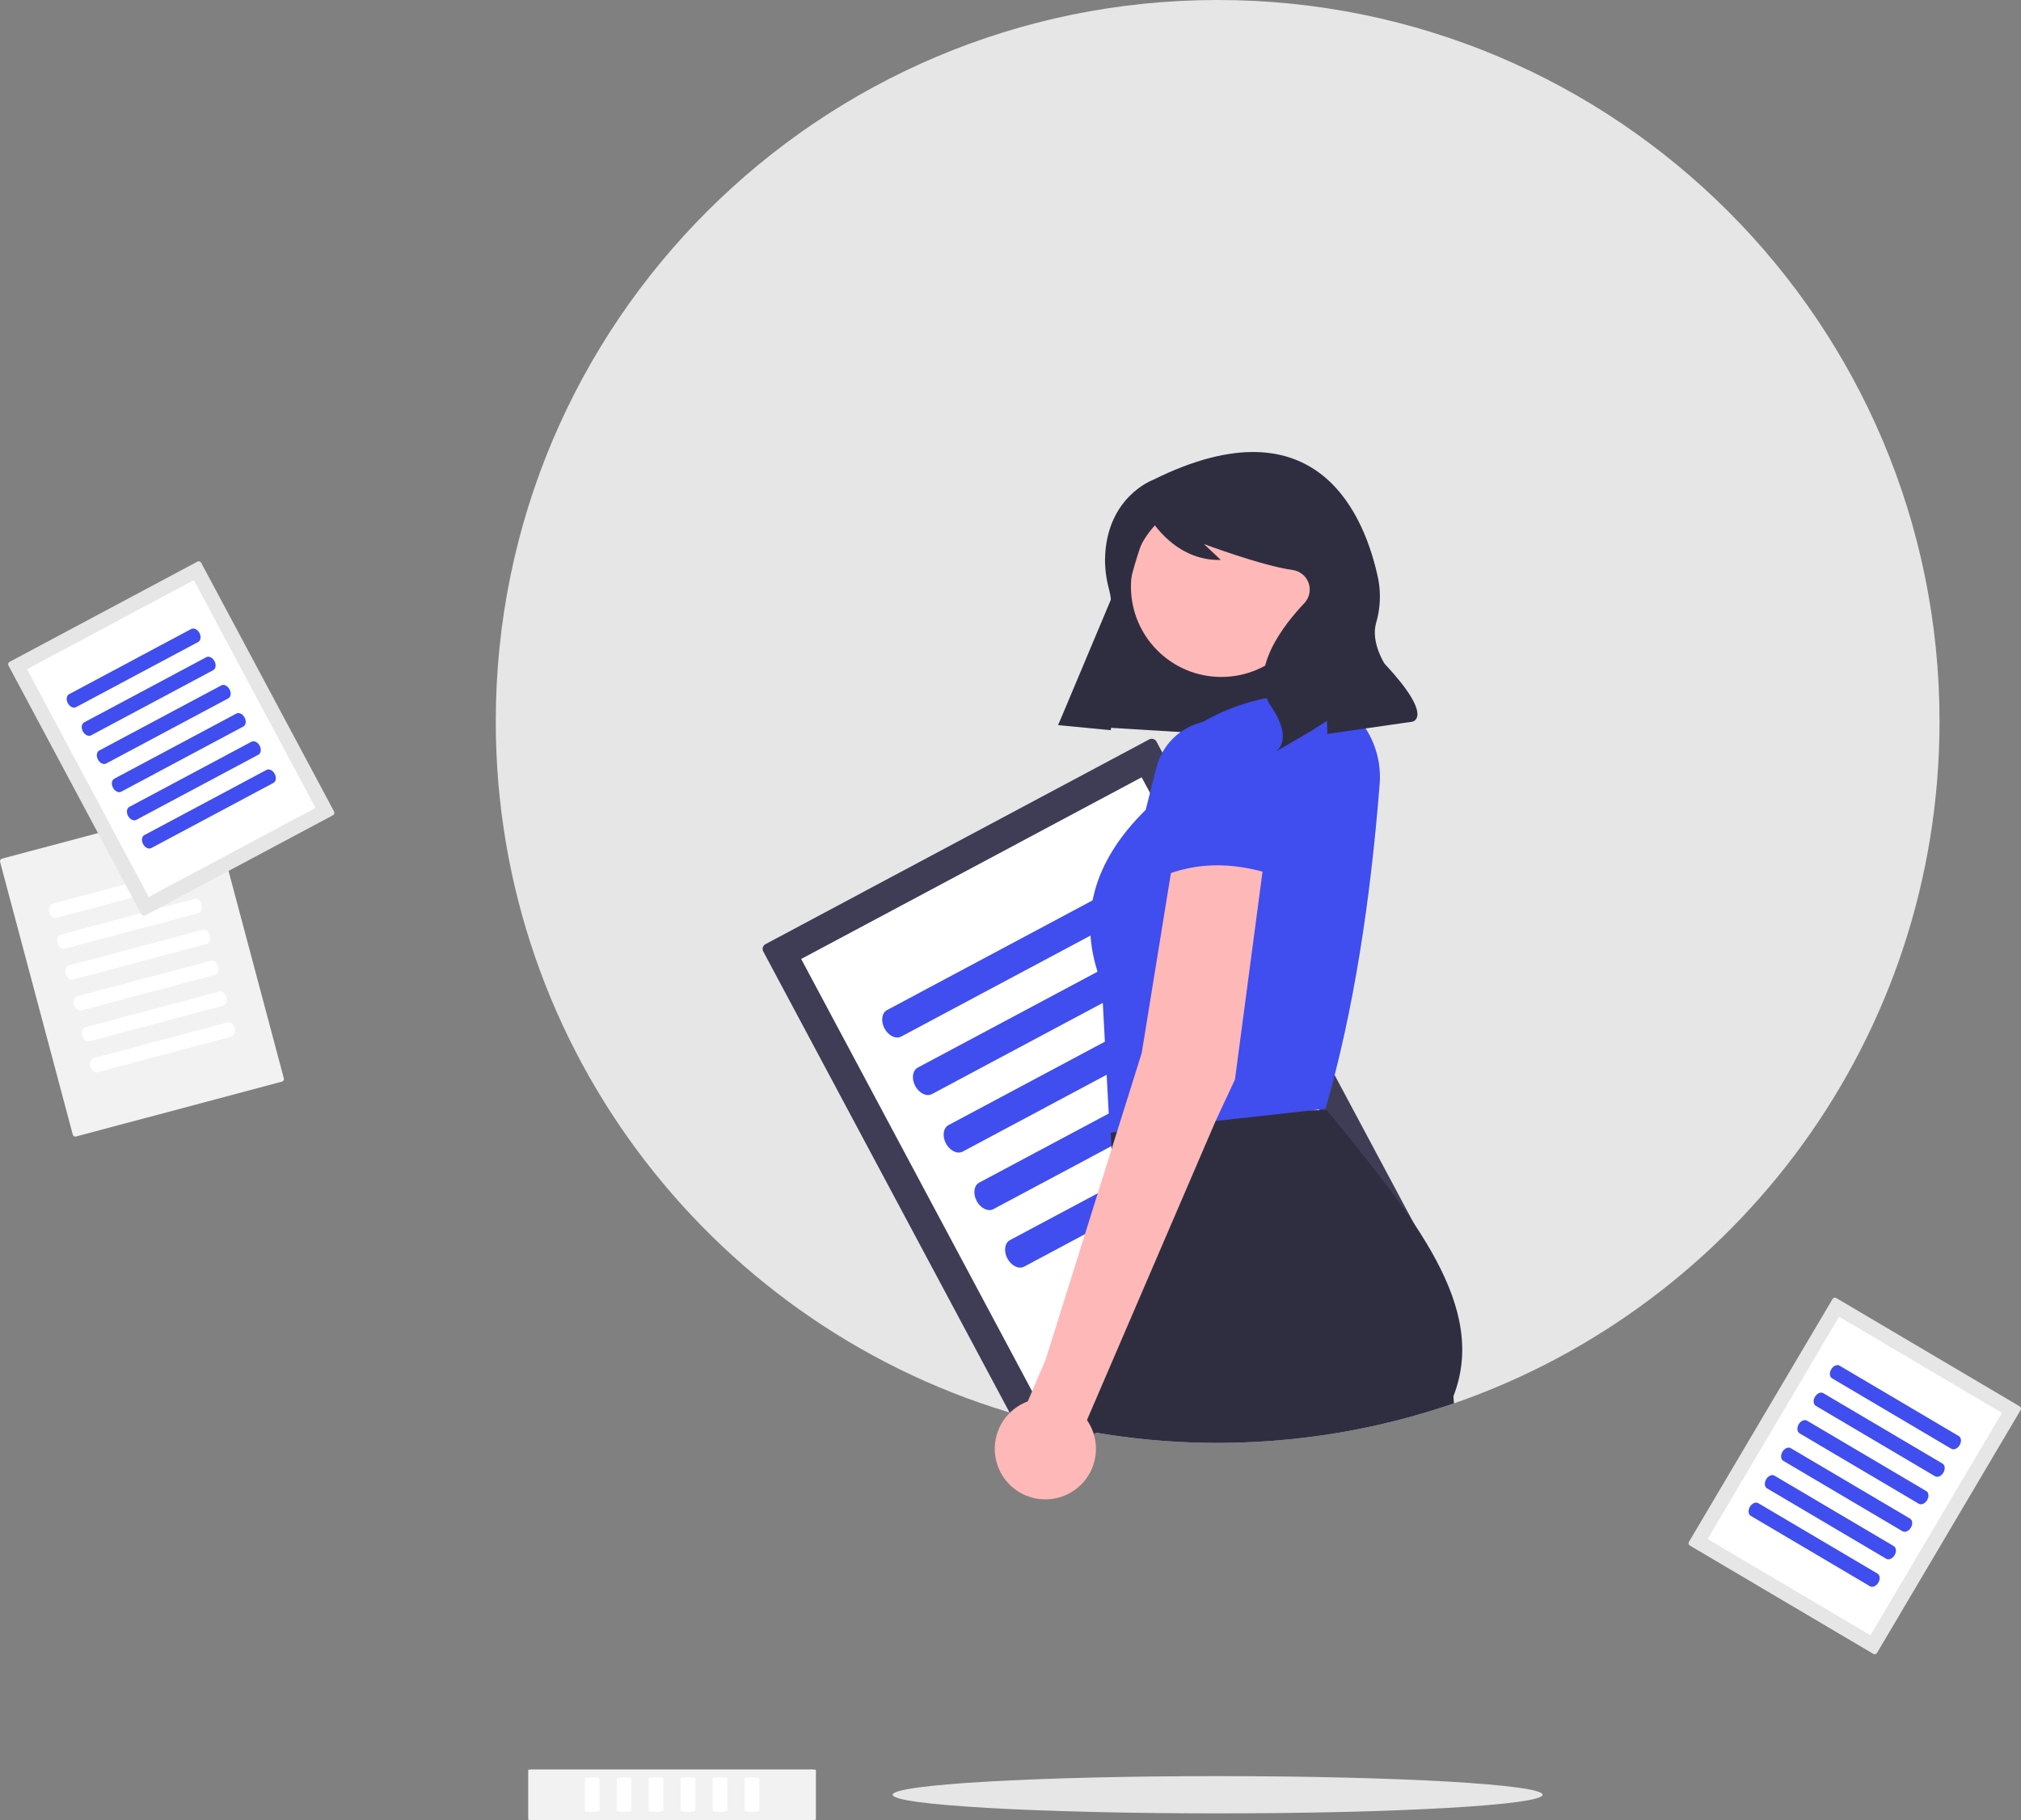 <svg width="241" height="217" viewBox="0 0 241 217" fill="none" xmlns="http://www.w3.org/2000/svg">
<rect x="0" y="0" width="241" height="217" fill="#808080" stroke="none"/>
<g clip-path="url(#clip0)">
<path d="M231.285 86.018C231.285 123.663 207.087 155.658 173.384 167.32C159.818 171.987 145.304 173.215 131.146 170.894C129.802 170.675 128.468 170.423 127.144 170.138C125.349 169.757 123.575 169.319 121.823 168.824C85.639 158.648 59.119 125.428 59.119 86.018C59.119 38.511 97.659 0 145.202 0C192.745 0 231.285 38.511 231.285 86.018Z" fill="#E6E6E6"/>
<path d="M91.285 112.568C91.134 112.649 91.02 112.787 90.97 112.951C90.92 113.116 90.938 113.293 91.019 113.445L123.384 174.019C123.465 174.171 123.603 174.284 123.767 174.334C123.931 174.384 124.109 174.366 124.261 174.285L170.012 149.877C170.163 149.796 170.277 149.659 170.327 149.494C170.376 149.33 170.359 149.153 170.278 149.001L137.913 88.427C137.832 88.275 137.694 88.162 137.53 88.112C137.365 88.062 137.188 88.079 137.036 88.16L91.285 112.568Z" fill="#3F3D56"/>
<path d="M95.538 114.338L125.155 169.769L165.759 148.107L136.142 92.676L95.538 114.338ZM92.965 115.71L92.971 115.708L92.964 115.711L92.965 115.71Z" fill="white"/>
<path d="M105.775 120.43C105.145 120.767 105.01 121.749 105.476 122.62C105.941 123.491 106.832 123.926 107.463 123.589L137.201 107.724C137.832 107.387 137.967 106.405 137.501 105.534C137.036 104.664 136.144 104.228 135.514 104.565L105.775 120.43Z" fill="#404DEF"/>
<path d="M109.44 127.29C108.809 127.626 108.674 128.609 109.14 129.479C109.605 130.35 110.497 130.785 111.127 130.448L140.865 114.583C141.496 114.247 141.631 113.264 141.165 112.394C140.7 111.523 139.808 111.088 139.178 111.424L109.44 127.29Z" fill="#404DEF"/>
<path d="M113.103 134.147C112.473 134.484 112.338 135.466 112.803 136.337C113.269 137.207 114.16 137.642 114.791 137.306L144.529 121.441C145.16 121.104 145.294 120.122 144.829 119.251C144.364 118.38 143.472 117.945 142.841 118.282L113.103 134.147Z" fill="#404DEF"/>
<path d="M116.767 141.004C116.137 141.341 116.002 142.323 116.468 143.194C116.933 144.065 117.824 144.5 118.455 144.163L148.193 128.298C148.824 127.962 148.958 126.979 148.493 126.108C148.028 125.238 147.136 124.803 146.506 125.139L116.767 141.004Z" fill="#404DEF"/>
<path d="M120.431 147.862C119.8 148.198 119.666 149.181 120.131 150.051C120.597 150.922 121.488 151.357 122.119 151.021L151.857 135.156C152.488 134.819 152.622 133.837 152.157 132.966C151.692 132.095 150.8 131.66 150.169 131.997L120.431 147.862Z" fill="#404DEF"/>
<path d="M126.206 86.396L153.152 88.04L160.699 65.552L137.064 60.562L126.206 86.396Z" fill="#2F2E41"/>
<path d="M145.64 80.712C151.592 80.712 156.417 75.89 156.417 69.943C156.417 63.995 151.592 59.174 145.64 59.174C139.688 59.174 134.863 63.995 134.863 69.943C134.863 75.89 139.688 80.712 145.64 80.712Z" fill="#FFB8B8"/>
<path d="M173.314 166.481L173.384 167.319C159.818 171.987 145.304 173.215 131.146 170.893L127.144 170.138L130.952 161.698L133.449 156.165L132.55 137.025L132.455 135.045L132.337 132.518L133.963 132.509L145.526 132.439L156.545 132.369L158.226 132.359C168.762 145.31 177.456 155.835 173.314 166.481Z" fill="#2F2E41"/>
<path d="M158.067 132.201L132.337 135.058L131.384 117.283C128.365 109.588 130.358 102.719 136.625 96.555L137.899 91.516C138.233 90.193 138.924 88.988 139.896 88.03C140.869 87.072 142.085 86.4 143.413 86.085C147.625 83.671 152.396 82.52 157.749 82.686C159.887 83.52 161.699 85.019 162.919 86.961C164.139 88.904 164.701 91.187 164.523 93.473C163.416 107.442 161.428 120.519 158.067 132.201Z" fill="#404DEF"/>
<path d="M137.487 57.219C137.487 57.219 131.915 59.251 131.772 66.639C131.764 67.882 131.93 69.12 132.265 70.317C132.626 71.675 132.916 74.621 130.486 78.548C128.899 81.097 127.463 83.737 126.188 86.456V86.456L132.462 87.061L133.5 76.667C134.003 71.628 135.245 66.691 137.188 62.013L137.228 61.916C137.228 61.916 140.107 66.915 145.578 66.761L143.569 64.864C143.569 64.864 150.421 67.442 154.147 67.96C154.573 68.019 154.974 68.193 155.307 68.463C155.641 68.733 155.895 69.089 156.041 69.492C156.187 69.896 156.22 70.331 156.137 70.752C156.054 71.173 155.857 71.563 155.569 71.881C155.547 71.905 155.524 71.929 155.502 71.953C153.223 74.362 148.688 79.961 151.544 84.179C154.401 88.397 152.089 89.635 152.089 89.635L156.322 87.171L158.243 85.944L158.287 87.506L168.414 86.049C168.414 86.049 171.138 85.581 165.089 79.108C165.089 79.108 163.469 76.574 164.083 74.331C164.592 72.626 164.688 70.824 164.362 69.075C162.843 61.791 157.28 47.383 137.487 57.219Z" fill="#2F2E41"/>
<path d="M145.202 216.207C166.605 216.207 183.955 215.213 183.955 213.986C183.955 212.758 166.605 211.764 145.202 211.764C123.799 211.764 106.448 212.758 106.448 213.986C106.448 215.213 123.799 216.207 145.202 216.207Z" fill="#E6E6E6"/>
<path d="M0.236 102.376C0.154 102.398 0.085 102.451 0.043 102.524C0.001 102.597 -0.011 102.683 0.011 102.765L8.679 135.276C8.701 135.357 8.754 135.427 8.827 135.469C8.9 135.511 8.987 135.523 9.068 135.501L33.623 128.963C33.705 128.942 33.774 128.889 33.816 128.816C33.859 128.743 33.87 128.656 33.849 128.575L25.18 96.064C25.158 95.982 25.105 95.913 25.032 95.871C24.959 95.829 24.873 95.817 24.791 95.839L0.236 102.376Z" fill="#F2F2F2"/>
<path d="M6.27 107.744C5.931 107.834 5.757 108.287 5.882 108.755C6.006 109.222 6.383 109.529 6.722 109.439L22.683 105.19C23.021 105.099 23.195 104.646 23.071 104.178C22.946 103.711 22.569 103.404 22.231 103.494L6.27 107.744Z" fill="white"/>
<path d="M7.251 111.425C6.913 111.515 6.739 111.969 6.863 112.436C6.988 112.904 7.365 113.211 7.703 113.121L23.664 108.871C24.003 108.781 24.177 108.327 24.052 107.86C23.927 107.393 23.551 107.086 23.212 107.176L7.251 111.425Z" fill="white"/>
<path d="M8.233 115.105C7.894 115.195 7.72 115.649 7.845 116.116C7.969 116.583 8.346 116.89 8.685 116.8L24.646 112.551C24.984 112.461 25.158 112.007 25.034 111.54C24.909 111.073 24.532 110.765 24.194 110.856L8.233 115.105Z" fill="white"/>
<path d="M9.214 118.787C8.875 118.877 8.701 119.33 8.826 119.798C8.951 120.265 9.327 120.572 9.666 120.482L25.627 116.233C25.965 116.142 26.139 115.689 26.015 115.221C25.89 114.754 25.513 114.447 25.175 114.537L9.214 118.787Z" fill="white"/>
<path d="M10.195 122.466C9.857 122.556 9.683 123.01 9.807 123.477C9.932 123.945 10.309 124.252 10.647 124.162L26.608 119.912C26.947 119.822 27.121 119.368 26.996 118.901C26.872 118.434 26.495 118.127 26.156 118.217L10.195 122.466Z" fill="white"/>
<path d="M11.177 126.148C10.838 126.238 10.664 126.692 10.789 127.159C10.914 127.626 11.29 127.933 11.629 127.843L27.59 123.594C27.928 123.504 28.102 123.05 27.978 122.583C27.853 122.115 27.476 121.808 27.138 121.899L11.177 126.148Z" fill="white"/>
<path d="M62.989 216.928C62.989 216.969 63.131 217.002 63.306 217.002H96.977C97.153 217.002 97.295 216.968 97.295 216.928V211.044C97.295 211.004 97.153 210.971 96.977 210.971H63.306C63.131 210.971 62.989 211.004 62.989 211.044V216.928Z" fill="#F2F2F2"/>
<path d="M69.735 215.897C69.735 215.978 70.129 216.044 70.613 216.044C71.097 216.044 71.49 215.978 71.49 215.897V212.073C71.49 211.992 71.097 211.926 70.613 211.926C70.129 211.926 69.735 211.992 69.735 212.073V215.897Z" fill="white"/>
<path d="M73.546 215.897C73.546 215.978 73.94 216.044 74.424 216.044C74.908 216.044 75.302 215.978 75.302 215.897V212.073C75.302 211.992 74.908 211.926 74.424 211.926C73.94 211.926 73.546 211.992 73.546 212.073V215.897Z" fill="white"/>
<path d="M77.358 215.897C77.358 215.978 77.752 216.044 78.236 216.044C78.72 216.044 79.114 215.978 79.114 215.897V212.073C79.114 211.992 78.72 211.926 78.236 211.926C77.752 211.926 77.358 211.992 77.358 212.073V215.897Z" fill="white"/>
<path d="M81.17 215.897C81.17 215.978 81.564 216.044 82.048 216.044C82.532 216.044 82.926 215.978 82.926 215.897V212.073C82.926 211.992 82.532 211.926 82.048 211.926C81.564 211.926 81.17 211.992 81.17 212.073V215.897Z" fill="white"/>
<path d="M84.982 215.897C84.982 215.978 85.376 216.044 85.86 216.044C86.344 216.044 86.738 215.978 86.738 215.897V212.073C86.738 211.992 86.344 211.926 85.86 211.926C85.376 211.926 84.982 211.992 84.982 212.073V215.897Z" fill="white"/>
<path d="M88.793 215.897C88.793 215.978 89.187 216.044 89.671 216.044C90.155 216.044 90.549 215.978 90.549 215.897V212.073C90.549 211.992 90.155 211.926 89.671 211.926C89.187 211.926 88.793 211.992 88.793 212.073V215.897Z" fill="white"/>
<path d="M1.137 78.915C1.062 78.954 1.007 79.022 0.982 79.102C0.958 79.183 0.966 79.27 1.006 79.344L16.864 109.024C16.904 109.099 16.972 109.154 17.052 109.178C17.133 109.203 17.22 109.194 17.294 109.155L39.711 97.195C39.785 97.156 39.841 97.088 39.865 97.008C39.89 96.927 39.881 96.84 39.842 96.766L23.984 67.086C23.944 67.012 23.876 66.956 23.796 66.932C23.715 66.907 23.628 66.916 23.554 66.955L1.137 78.915Z" fill="#E6E6E6"/>
<path d="M3.22 79.782L17.732 106.942L37.627 96.328L23.115 69.168L3.22 79.782ZM1.96 80.454L1.962 80.453L1.959 80.455L1.96 80.454Z" fill="white"/>
<path d="M8.237 82.767C7.927 82.932 7.862 83.413 8.09 83.84C8.318 84.266 8.754 84.48 9.064 84.315L23.635 76.541C23.944 76.376 24.009 75.895 23.782 75.468C23.554 75.042 23.117 74.828 22.808 74.993L8.237 82.767Z" fill="#404DEF"/>
<path d="M10.032 86.128C9.723 86.293 9.657 86.775 9.885 87.201C10.113 87.628 10.55 87.841 10.859 87.676L25.43 79.902C25.739 79.737 25.805 79.256 25.577 78.829C25.349 78.403 24.912 78.19 24.603 78.355L10.032 86.128Z" fill="#404DEF"/>
<path d="M11.827 89.488C11.518 89.653 11.452 90.134 11.68 90.561C11.908 90.987 12.345 91.2 12.654 91.035L27.225 83.262C27.534 83.097 27.6 82.615 27.372 82.189C27.144 81.762 26.707 81.549 26.398 81.714L11.827 89.488Z" fill="#404DEF"/>
<path d="M13.622 92.847C13.313 93.012 13.247 93.493 13.475 93.92C13.703 94.347 14.14 94.56 14.449 94.395L29.02 86.621C29.329 86.456 29.395 85.975 29.167 85.548C28.939 85.122 28.503 84.909 28.193 85.073L13.622 92.847Z" fill="#404DEF"/>
<path d="M15.418 96.206C15.109 96.371 15.043 96.853 15.271 97.279C15.499 97.706 15.936 97.919 16.245 97.754L30.816 89.981C31.125 89.816 31.191 89.334 30.963 88.908C30.735 88.481 30.298 88.268 29.989 88.433L15.418 96.206Z" fill="#404DEF"/>
<path d="M17.213 99.568C16.904 99.733 16.838 100.214 17.066 100.641C17.294 101.067 17.731 101.28 18.04 101.115L32.611 93.342C32.92 93.177 32.986 92.696 32.758 92.269C32.53 91.842 32.093 91.629 31.784 91.794L17.213 99.568Z" fill="#404DEF"/>
<path d="M218.966 154.761C218.894 154.718 218.807 154.706 218.726 154.727C218.644 154.748 218.574 154.8 218.531 154.873L201.401 183.838C201.358 183.911 201.346 183.997 201.367 184.079C201.388 184.16 201.441 184.23 201.513 184.273L223.391 197.192C223.463 197.235 223.55 197.247 223.631 197.226C223.713 197.205 223.783 197.153 223.826 197.08L240.956 168.114C240.999 168.042 241.011 167.955 240.99 167.874C240.969 167.792 240.916 167.722 240.844 167.679L218.966 154.761Z" fill="#E6E6E6"/>
<path d="M219.308 156.992L203.633 183.499L223.049 194.964L238.725 168.458L219.308 156.992ZM218.078 156.266L218.081 156.267L218.078 156.266L218.078 156.266Z" fill="white"/>
<path d="M219.363 162.826C219.062 162.648 218.616 162.842 218.37 163.258C218.123 163.675 218.168 164.158 218.47 164.336L232.69 172.734C232.992 172.912 233.438 172.718 233.684 172.301C233.93 171.885 233.885 171.401 233.584 171.223L219.363 162.826Z" fill="#404DEF"/>
<path d="M217.424 166.105C217.122 165.927 216.677 166.121 216.43 166.538C216.184 166.954 216.229 167.438 216.531 167.616L230.751 176.013C231.053 176.191 231.498 175.997 231.745 175.581C231.991 175.164 231.946 174.68 231.644 174.502L217.424 166.105Z" fill="#404DEF"/>
<path d="M215.485 169.383C215.183 169.204 214.737 169.399 214.491 169.815C214.245 170.231 214.29 170.715 214.591 170.893L228.812 179.29C229.113 179.468 229.559 179.274 229.805 178.858C230.051 178.442 230.007 177.958 229.705 177.78L215.485 169.383Z" fill="#404DEF"/>
<path d="M213.545 172.662C213.244 172.484 212.798 172.678 212.552 173.094C212.305 173.511 212.35 173.994 212.652 174.172L226.872 182.569C227.174 182.748 227.62 182.554 227.866 182.137C228.112 181.721 228.067 181.237 227.766 181.059L213.545 172.662Z" fill="#404DEF"/>
<path d="M211.606 175.943C211.304 175.765 210.859 175.959 210.613 176.375C210.366 176.792 210.411 177.276 210.713 177.454L224.933 185.851C225.235 186.029 225.681 185.835 225.927 185.418C226.173 185.002 226.128 184.518 225.827 184.34L211.606 175.943Z" fill="#404DEF"/>
<path d="M209.667 179.22C209.365 179.042 208.92 179.236 208.673 179.653C208.427 180.069 208.472 180.553 208.774 180.731L222.994 189.128C223.296 189.306 223.741 189.112 223.988 188.696C224.234 188.279 224.189 187.796 223.887 187.618L209.667 179.22Z" fill="#404DEF"/>
<path d="M139.961 102.047L139.63 104.091L136.149 125.535L133.963 132.509L133.195 134.962L132.55 137.025L124.713 162.037L122.563 167.085C121.384 167.521 120.37 168.315 119.664 169.355C118.957 170.395 118.594 171.629 118.625 172.886C118.655 174.142 119.078 175.358 119.834 176.363C120.589 177.367 121.64 178.111 122.84 178.489C124.039 178.868 125.327 178.862 126.523 178.473C127.719 178.084 128.764 177.332 129.511 176.32C130.258 175.309 130.67 174.09 130.689 172.833C130.709 171.576 130.335 170.345 129.619 169.311L144.957 133.658L145.526 132.439L147.267 128.709L150.554 103.923L150.761 102.364L139.961 102.047Z" fill="#FFB8B8"/>
<path d="M152.667 104.587C147.674 102.794 142.886 102.604 138.372 104.587L139.845 91.828C139.791 90.235 140.365 88.684 141.443 87.509C142.522 86.335 144.018 85.629 145.611 85.546C147.224 85.461 148.805 86.02 150.005 87.099C151.206 88.179 151.928 89.691 152.013 91.302L152.014 91.323L152.667 104.587Z" fill="#404DEF"/>
</g>
<defs>
<clipPath id="clip0">
<rect width="241" height="217" fill="white"/>
</clipPath>
</defs>
</svg>

